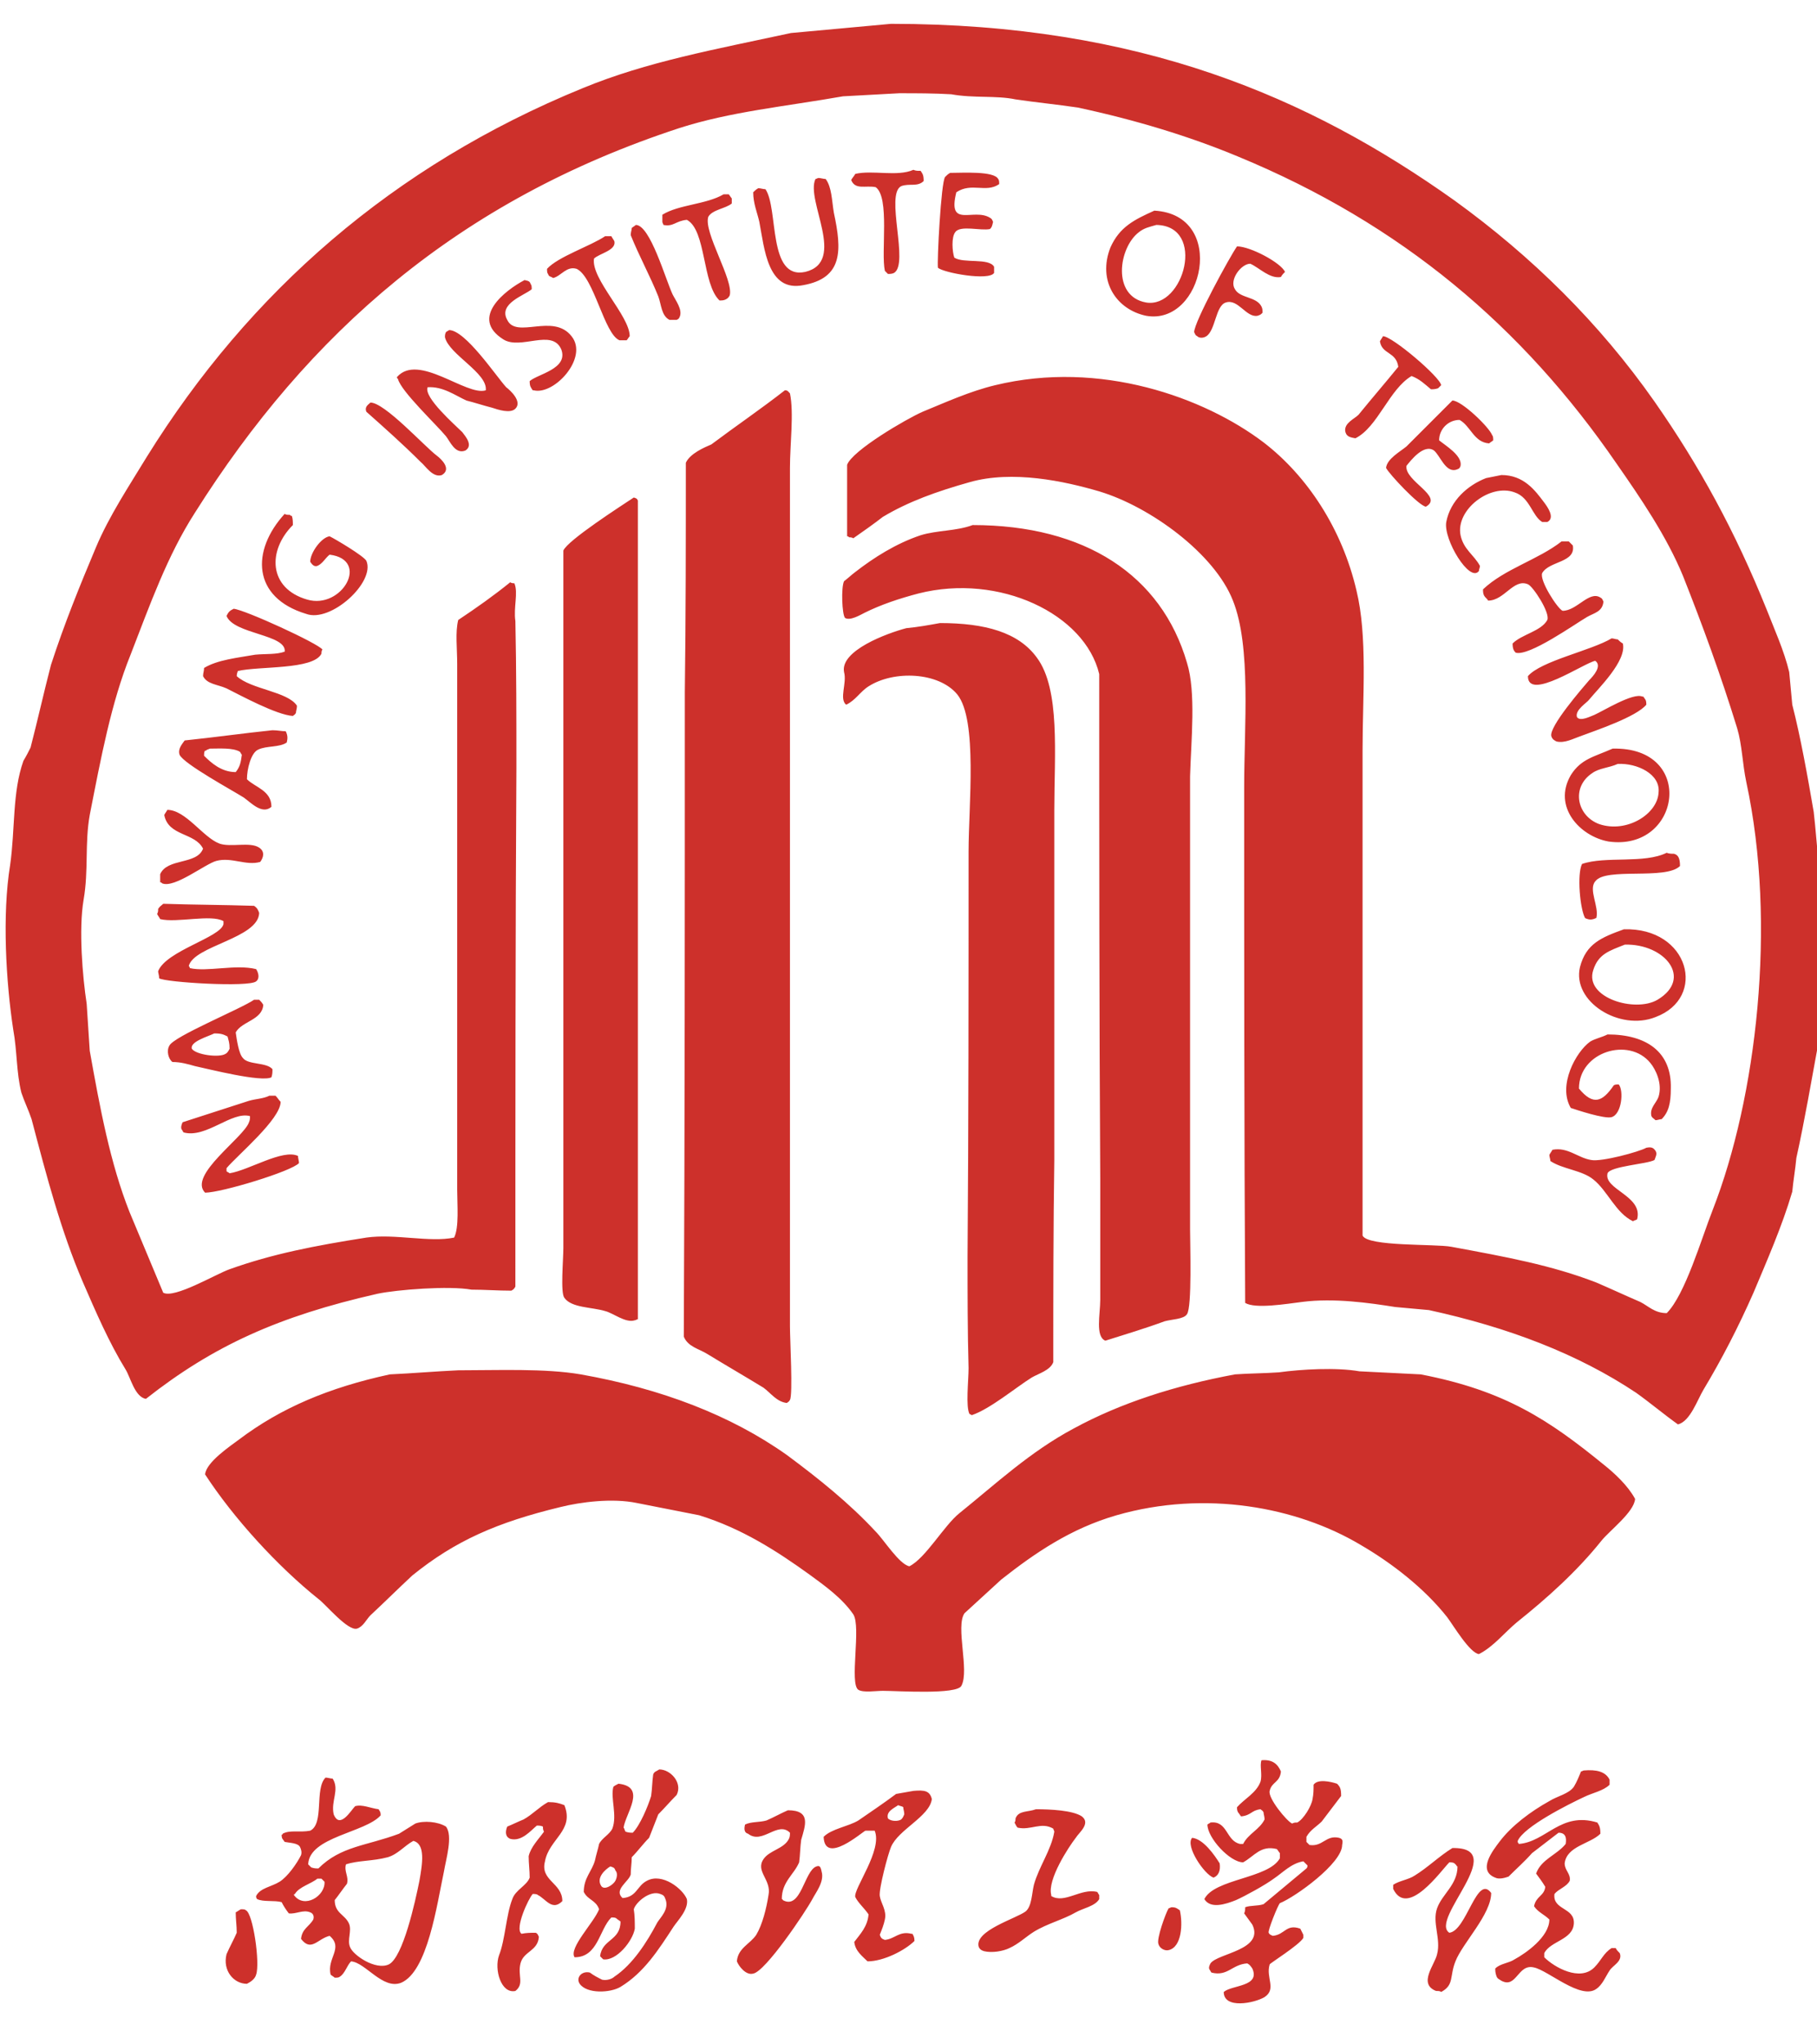 <?xml version="1.0" encoding="utf-8"?>
<!-- Generator: Adobe Illustrator 25.0.0, SVG Export Plug-In . SVG Version: 6.00 Build 0)  -->
<svg version="1.1"
	 id="图层_1" xmlns:inkscape="http://www.inkscape.org/namespaces/inkscape" xmlns:sodipodi="http://sodipodi.sourceforge.net/DTD/sodipodi-0.dtd" xmlns:svg="http://www.w3.org/2000/svg"
	 xmlns="http://www.w3.org/2000/svg" xmlns:xlink="http://www.w3.org/1999/xlink" x="0px" y="0px" viewBox="0 0 400 450"
	 style="enable-background:new 0 0 400 450;" xml:space="preserve">
<style type="text/css">
	.st0{fill-rule:evenodd;clip-rule:evenodd;fill:#CD302B;}
</style>
<sodipodi:namedview  bordercolor="#666666" borderopacity="1.0" height="500px" id="namedview61" inkscape:current-layer="图层_1" inkscape:cx="49.994374" inkscape:cy="257.6046" inkscape:pagecheckerboard="0" inkscape:pageopacity="0.0" inkscape:pageshadow="2" inkscape:window-height="1367" inkscape:window-maximized="1" inkscape:window-width="2160" inkscape:window-x="0" inkscape:window-y="36" inkscape:zoom="1.3101474" pagecolor="#ffffff" showgrid="false">
	</sodipodi:namedview>
<g id="g58" transform="matrix(2.247,0,0,2.247,-467.616,-722.781)">
	<g id="g56">
		<path id="path54" class="st0" d="M386.3,406.3c-0.2-1.7-0.3-3.4-0.5-5.1c-0.6-3.5-1.3-7.4-2.1-10.5c-0.1-1.1-0.2-2.1-0.3-3.2
			c-0.5-2.1-1.5-4.3-2.2-6.1c-3.1-7.7-6.6-14.1-11-20.4c-5.4-7.7-12-14.2-19.6-19.7c-14.2-10.1-30.8-17.3-55.2-17.3
			c-3.3,0.3-6.5,0.6-9.8,0.9c-7.4,1.6-14.1,2.8-20.4,5.4c-18.6,7.6-32.7,20-42.7,36.1c-1.7,2.8-3.7,5.8-5,8.9
			c-1.6,3.8-3.1,7.5-4.4,11.5c-0.7,2.7-1.3,5.4-2,8.1c-0.2,0.4-0.4,0.8-0.7,1.3c-1.1,3.1-0.8,6.7-1.3,10.2
			c-0.8,4.9-0.4,11.5,0.3,16.1c0.4,2.2,0.3,4.2,0.8,6.2c0.3,0.9,0.7,1.7,1,2.6c1.5,5.7,2.9,11,5,15.9c1.3,3,2.6,6,4.2,8.6
			c0.5,0.8,0.9,2.7,2,2.9c6.6-5.2,13-8.1,22.7-10.3c1.9-0.4,7-0.8,9.2-0.4c1.3,0,2.6,0.1,3.9,0.1c0.2-0.1,0.3-0.2,0.4-0.4
			c0-16.9,0-33.9,0.1-50.8c0-4.8,0-9.6-0.1-14.4c-0.2-1.3,0.3-2.8-0.1-3.7c-0.1,0-0.3,0-0.4-0.1c-1.6,1.3-3.3,2.5-5.1,3.7
			c-0.3,1.2-0.1,2.8-0.1,4.3v51.5c0,1.5,0.2,3.7-0.3,4.7c-2.4,0.5-5.8-0.4-8.6,0c-5.1,0.8-9.2,1.6-13.4,3.1
			c-1.4,0.5-5.4,2.9-6.5,2.3c-1.1-2.6-2.2-5.3-3.3-7.9c-1.9-4.8-2.9-10.2-3.9-15.8c-0.1-1.5-0.2-3.1-0.3-4.6
			c-0.4-2.6-0.8-7.3-0.3-10.2c0.5-2.9,0.1-5.5,0.6-8.3c1.1-5.6,2.1-11,4-15.7c1.9-4.9,3.6-9.7,6.3-13.9
			c11.1-17.6,25.8-30.6,47.5-37.7c5-1.6,10.3-2.1,16-3.1c1.8-0.1,3.6-0.2,5.5-0.3c1.7,0,3.4,0,5.1,0.1c2.2,0.4,4.4,0.1,6.3,0.5
			c2,0.3,4.1,0.5,6.1,0.8c5.6,1.2,10.9,2.8,15.7,4.8c16,6.6,27.9,16.7,37.1,30.1c2.3,3.3,4.9,7.1,6.5,11c1.9,4.8,3.7,9.7,5.3,14.9
			c0.5,1.7,0.5,3.4,0.9,5.3c3,13.9,1,30.9-3.3,41.9c-1.1,2.8-2.7,8.3-4.5,10.1c-1.2,0-1.8-0.7-2.6-1.1c-1.4-0.6-2.9-1.3-4.3-1.9
			c-4.4-1.7-8.8-2.5-14.2-3.5c-1.6-0.3-8.2,0-8.7-1.1v-47.5c0-5.3,0.5-11.2-0.6-15.7c-1.4-6-4.8-11.2-9.1-14.5
			c-5.8-4.4-16-8.1-26.3-5.6c-2.5,0.6-4.9,1.7-7.1,2.6c-1.6,0.7-6.9,3.8-7.4,5.2v7c0.1,0,0.1,0,0.2,0.1c0.1,0,0.3,0,0.4,0.1
			c1-0.7,2-1.4,2.9-2.1c2.5-1.5,5.3-2.5,8.5-3.4c4.2-1.2,9.3-0.1,12.7,0.9c5,1.5,11.3,6.1,13.1,10.7c1.8,4.5,1.1,12.3,1.1,18.3
			c0,16.8,0,33.6,0.1,50.5c1,0.6,4,0.1,5.6-0.1c3.1-0.4,6.6,0.1,9.1,0.5c1.1,0.1,2.2,0.2,3.3,0.3c7.8,1.7,14.6,4.3,20.3,8.1
			c1.4,1,2.7,2.1,4.1,3.1c1.2-0.3,1.9-2.4,2.5-3.4c1.8-3,3.4-6.1,4.9-9.5c1.3-3.1,2.8-6.5,3.8-9.9c0.1-1.1,0.3-2.2,0.4-3.3
			c0.8-3.6,1.5-7.7,2.2-11.5c0.2-3.3,0.4-6.6,0.7-9.9C386.5,411.3,386.4,408.8,386.3,406.3L386.3,406.3z M296.4,339.9
			c0.8-0.3,1.6,0.1,2.2-0.5c0-0.6-0.1-0.7-0.3-1h-0.1c-0.2,0-0.4,0-0.6-0.1c-1.6,0.7-4,0-5.7,0.4c-0.1,0.2-0.3,0.4-0.4,0.6
			c0.4,1,1.4,0.5,2.4,0.7c1.4,1,0.5,6.4,0.9,8.2c0.1,0.1,0.2,0.2,0.3,0.3c0.2,0,0.4,0,0.6-0.1C297.2,347.5,294.8,340.7,296.4,339.9z
			 M306,339.7c0-0.2,0-0.4-0.1-0.5c-0.4-0.8-3.5-0.6-4.7-0.6c-0.2,0.1-0.3,0.2-0.5,0.4c-0.4,0.5-0.8,8.3-0.7,8.9
			c0.6,0.5,5,1.3,5.5,0.5v-0.6c-0.5-0.9-3-0.3-3.9-0.9c-0.2-0.6-0.3-2,0.1-2.5c0.5-0.7,2.5-0.1,3.4-0.3c0.2-0.2,0.2-0.3,0.3-0.7
			c-0.1-0.2-0.1-0.3-0.3-0.4c-1.6-1-4.2,1.1-3.3-2.5C303.3,339.5,304.7,340.6,306,339.7L306,339.7z M287,348.3
			c-3.7,0.8-2.6-6.2-3.9-8.1c-0.2,0-0.5-0.1-0.7-0.1c-0.2,0.1-0.4,0.3-0.5,0.4c0,1.1,0.4,2,0.6,2.9c0.5,2.6,0.8,6.9,4.3,6.2
			c3.9-0.7,3.8-3.4,3-7.1c-0.2-1.2-0.2-2.5-0.8-3.3c-0.2,0-0.5-0.1-0.7-0.1c-0.1,0-0.2,0.1-0.3,0.1C287,341.3,291.1,347.3,287,348.3
			z M279,340.7c-1.7,1-4.4,1-6,2v0.7c0,0.1,0.1,0.2,0.1,0.3c1,0.2,1.2-0.4,2.3-0.5c1.9,1,1.5,6.3,3.2,7.9c0.2,0,0.4,0,0.6-0.1
			c0.2-0.1,0.3-0.2,0.4-0.4c0.4-1.5-2.6-6.2-2.1-7.7c0.4-0.7,1.7-0.8,2.3-1.3v-0.5c-0.1-0.1-0.2-0.3-0.3-0.4H279z M321.2,342.3
			c-2,0.9-3.4,1.6-4.3,3.6c-1.3,3.3,0.6,6.1,3.5,6.7C326,353.6,328.4,342.7,321.2,342.3L321.2,342.3z M320.4,351.3
			c-3.4-0.6-2.7-5.4-0.7-6.9c0.5-0.4,1-0.5,1.7-0.7C326.3,343.8,324.1,351.9,320.4,351.3z M270.4,343.7c-0.1,0.1-0.3,0.2-0.4,0.3
			c0,0.2-0.1,0.4-0.1,0.7c0.8,2,1.9,4,2.7,6c0.3,0.8,0.3,1.9,1.1,2.3h0.7c0.2-0.1,0.2-0.1,0.3-0.3c0.3-0.7-0.4-1.6-0.7-2.2
			C273.3,349,271.8,343.7,270.4,343.7z M268.3,345.3c-0.1-0.2-0.2-0.3-0.3-0.5h-0.6c-1.5,1-4.6,2-5.7,3.2c0,0.2,0,0.4,0.1,0.5
			c0.1,0.3,0.2,0.2,0.5,0.4c0.8-0.2,1.3-1.2,2.3-0.9c1.7,0.8,2.7,6.4,4.2,7h0.7c0.1-0.1,0.2-0.3,0.3-0.4c0-2-3.8-5.6-3.5-7.6
			C266.8,346.5,268.5,346.2,268.3,345.3z M330.6,347.5c0.9,0.4,1.9,1.5,3,1.3c0.1-0.2,0.3-0.4,0.4-0.5c-0.4-0.9-3.4-2.5-4.7-2.5
			c-0.7,1-4.2,7.4-4.2,8.4c0.1,0.2,0.1,0.3,0.3,0.4c0.2,0.2,0.6,0.2,0.9,0c0.9-0.6,0.9-3,1.9-3.3c1.2-0.4,2,1.5,3.1,1.3
			c0.3-0.1,0.3-0.1,0.5-0.3c0-0.2,0-0.4-0.1-0.6c-0.5-1-2.1-0.8-2.6-1.7C328.5,349.1,329.7,347.5,330.6,347.5L330.6,347.5z
			 M260.2,350c0-0.2,0-0.4-0.1-0.5c-0.1-0.3-0.2-0.3-0.6-0.4c-1.9,1-5.4,3.7-2.1,5.8c1.7,1.1,4.8-1.1,5.7,1c0.7,1.9-2.3,2.4-3.1,3.1
			c0,0.5,0.1,0.6,0.3,0.9h0.1c2,0.5,5.4-3.2,3.7-5.3c-1.8-2.3-5.4,0.3-6.3-1.6C256.9,351.4,259.5,350.6,260.2,350z M253.8,360.9
			c0.8,0.2,1.7,0.5,2.5,0.7c0.6,0.2,1.8,0.6,2.3,0.1c0.7-0.7-0.5-1.8-0.9-2.1c-1-1.1-4-5.6-5.6-5.6c-0.1,0.1-0.2,0.1-0.3,0.2
			c-0.1,0.2-0.1,0.3-0.1,0.5c0.4,1.7,4.2,3.5,4,5.2c-1.9,0.6-6.6-3.7-8.7-1.3c0,0.1,0,0.1,0.1,0.2c0.3,1.2,3.8,4.5,4.7,5.6
			c0.4,0.5,0.9,1.8,1.9,1.4c0.8-0.5,0-1.4-0.3-1.8c-0.7-0.7-3.8-3.4-3.4-4.4C251.5,359.5,252.7,360.4,253.8,360.9L253.8,360.9z
			 M339.9,363.9c0.1,0.5,0.4,0.6,1,0.7c2.2-1.1,3.3-4.8,5.5-6.1c0.8,0.3,1.3,0.8,1.9,1.3c0.2,0,0.4,0,0.7-0.1
			c0.1-0.1,0.2-0.2,0.3-0.3c-0.1-0.8-4.8-4.8-5.7-4.8c-0.1,0.2-0.2,0.3-0.3,0.5c0.2,1.3,1.6,1,1.8,2.5c-1.3,1.6-2.6,3.1-3.9,4.7
			C340.8,362.7,339.8,363.1,339.9,363.9L339.9,363.9z M275.3,367c0,7.5,0,15-0.1,22.5c0,21,0,42-0.1,63.1c0.4,1,1.5,1.2,2.3,1.7
			c1.8,1.1,3.7,2.2,5.5,3.3c0.7,0.5,1.3,1.4,2.3,1.5c0.1-0.1,0.2-0.1,0.3-0.3c0.3-0.5,0-5.9,0-7.2v-84.1c0-2.3,0.4-5.4,0-7.3
			c-0.2-0.2-0.2-0.3-0.5-0.3c-2.3,1.8-4.8,3.5-7.2,5.3C277.1,365.5,275.7,366.1,275.3,367L275.3,367z M350.4,360.9l-4.5,4.5
			c-0.6,0.5-1.9,1.2-2,2.1c0.3,0.6,3.2,3.7,3.9,3.8c1.8-1-2.1-2.5-1.9-4c0.4-0.5,1.7-2.2,2.7-1.5c0.6,0.5,1.1,2.1,2.1,1.9
			c0.3-0.1,0.4-0.1,0.5-0.4c0.2-1-1.5-2-2.1-2.5c0-1.1,0.9-2,2-2c1.1,0.6,1.4,2.2,2.9,2.3c0.1-0.1,0.3-0.2,0.4-0.3
			c0-0.2,0-0.4-0.1-0.5C354,363.5,351.3,360.9,350.4,360.9z M251.4,368.2c1-0.6-0.1-1.6-0.5-1.9c-1.2-0.9-5.1-5.2-6.5-5.2
			c-0.2,0.2-0.6,0.4-0.4,0.9c1.8,1.6,3.6,3.2,5.3,4.9C249.8,367.3,250.5,368.5,251.4,368.2L251.4,368.2z M355.2,368.2
			c-0.5,0.1-1,0.2-1.5,0.3c-1.8,0.7-3.5,2.2-3.9,4.3c-0.3,1.7,2.3,6,3.2,4.8c0-0.2,0.1-0.3,0.1-0.5c-0.6-1.1-1.6-1.6-1.9-3
			c-0.5-2.5,2.9-5.1,5.3-4.2c1.5,0.5,1.7,2.3,2.7,2.9h0.5c0.8-0.4,0-1.5-0.3-1.9C358.5,369.7,357.4,368.2,355.2,368.2L355.2,368.2z
			 M263.3,375.6v68.3c0,1.2-0.3,4.4,0.1,4.9c0.7,1,2.7,0.9,4,1.3c0.8,0.2,2,1.2,2.9,0.9c0.1,0,0.2-0.1,0.3-0.1v-80.2
			c-0.1-0.2-0.1-0.2-0.4-0.3C269,371.2,263.7,374.6,263.3,375.6z M244,376.6c-0.3-0.5-3-2.1-3.6-2.4c-0.8,0.1-1.9,1.6-1.9,2.5
			c0.2,0.3,0.4,0.5,0.7,0.4c0.5-0.2,0.8-0.8,1.2-1.1c4,0.5,1.2,5.4-2.2,4.4c-3.8-1.1-3.9-4.8-1.4-7.3c0-0.3,0-0.6-0.1-0.9
			c-0.1,0-0.1,0-0.2-0.1c-0.2,0-0.4,0-0.5-0.1c-3.3,3.6-3.2,8.2,2.1,9.8C240.5,382.7,244.9,378.7,244,376.6L244,376.6z M324.4,386.6
			c-2.5-8.6-10-13.5-21-13.5c-1.6,0.6-3.5,0.5-5.1,1c-2.4,0.8-4.6,2.2-6.4,3.6c-0.4,0.3-0.7,0.6-1.1,0.9c-0.3,0.6-0.2,3.3,0.1,3.6
			c0.5,0.3,1.5-0.3,1.9-0.5c1.6-0.8,3.4-1.4,5.3-1.9c7.9-2,16.3,2,17.7,7.9c0,16.5,0,33,0.1,49.5V449c0,1.4-0.5,3.6,0.5,4
			c1.9-0.6,3.9-1.2,5.8-1.9c0.7-0.2,1.9-0.2,2.2-0.7c0.5-0.7,0.3-6.8,0.3-8.3v-44.4C324.8,394.2,325.3,389.5,324.4,386.6z
			 M362.2,375.1c-0.1-0.1-0.3-0.3-0.4-0.4h-0.7c-2.3,1.8-5.6,2.7-7.7,4.7c0,0.2,0,0.4,0.1,0.6c0.1,0.2,0.3,0.3,0.4,0.5
			c1.6,0,2.5-2.2,3.9-1.6c0.5,0.2,2.2,2.8,1.9,3.5c-0.6,1.1-2.5,1.4-3.4,2.3c0,0.5,0.1,0.7,0.3,0.9c1.3,0.4,5.8-2.8,7-3.5
			c0.7-0.4,1.5-0.5,1.6-1.5c-0.1-0.2-0.1-0.3-0.3-0.4c-1.1-0.7-2.3,1.3-3.7,1.3c-0.5-0.2-2.3-3-2-3.7
			C359.9,376.6,362.5,376.8,362.2,375.1L362.2,375.1z M239.6,385.7c0-0.1,0-0.3,0.1-0.4c-0.4-0.6-7.6-3.9-8.7-4
			c-0.4,0.2-0.5,0.3-0.7,0.7c0.7,1.8,5.9,1.8,5.7,3.5c-0.8,0.3-1.9,0.2-2.9,0.3c-1.7,0.3-3.7,0.5-5,1.3c0,0.3-0.1,0.5-0.1,0.8
			c0.4,0.8,1.4,0.8,2.3,1.2c1.4,0.7,4.9,2.6,6.5,2.7c0.1-0.1,0.2-0.1,0.3-0.3c0-0.2,0.1-0.4,0.1-0.7c-0.9-1.4-4.5-1.6-5.9-2.9
			c0-0.3,0.1-0.4,0.1-0.5C233.5,386.9,238.8,387.3,239.6,385.7L239.6,385.7z M291,390.7c0.9-0.4,1.4-1.3,2.2-1.8
			c2.5-1.6,6.9-1.4,8.7,0.8c2,2.5,1.1,10.9,1.1,15.4c0,13.2,0,26.5-0.1,39.7c0,3.6,0,7.3,0.1,10.9c0,1.2-0.3,3.8,0.1,4.5
			c0.1,0,0.1,0,0.2,0.1c1.8-0.6,4.3-2.7,5.9-3.7c0.7-0.4,1.8-0.7,2.1-1.5c0-6.6,0-13.2,0.1-19.8V401c0-5.4,0.6-11.8-1.7-14.9
			c-1.8-2.5-5.1-3.4-9.5-3.4c-1.1,0.2-2.2,0.4-3.3,0.5c-1.9,0.5-6.5,2.2-6.1,4.3C291.1,388.6,290.3,390.1,291,390.7L291,390.7z
			 M363.8,390.2c0.9-1.1,3.7-3.8,3.3-5.5c-0.2-0.1-0.4-0.3-0.5-0.4c-0.2,0-0.4-0.1-0.6-0.1c-2,1.2-6.9,2.2-8.2,3.7
			c0,2.5,5.5-1.3,6.6-1.5c0.7,0.5-0.2,1.5-0.6,1.9c-0.6,0.7-4,4.6-3.7,5.5c0.1,0.3,0.3,0.4,0.5,0.5c0.8,0.2,1.7-0.3,2.3-0.5
			c1.6-0.6,5.5-1.9,6.5-3.1c0-0.5-0.1-0.5-0.3-0.8H369c-0.9-0.4-3.8,1.4-4.7,1.8c-0.3,0.1-1.4,0.7-1.7,0.2
			C362.4,391.2,363.6,390.5,363.8,390.2L363.8,390.2z M233.4,395.1c0.8-0.4,2.1-0.2,2.8-0.7c0.1-0.4,0.1-0.7-0.1-1.1
			c-0.4,0-0.8-0.1-1.3-0.1c-2.9,0.3-5.7,0.7-8.6,1c-0.2,0.3-0.7,0.8-0.5,1.4c0.4,0.9,5.2,3.5,6.3,4.2c0.7,0.5,1.8,1.7,2.7,0.9
			c0-1.6-1.6-1.9-2.4-2.7C232.3,397,232.7,395.4,233.4,395.1L233.4,395.1z M231.2,397.3c-1.4,0-2.4-0.9-3.1-1.6c0-0.2,0-0.4,0.1-0.5
			c0.1,0,0.1,0,0.2-0.1c0.1,0,0.2-0.1,0.3-0.1c0.9,0,2.2-0.1,2.9,0.3c0.1,0.1,0.1,0.2,0.2,0.3C231.7,396.4,231.6,396.8,231.2,397.3
			L231.2,397.3z M366.1,395c-1.8,0.8-3.1,1-4.1,2.6c-1.8,3.1,0.9,6,3.7,6.5C372.8,405.1,374.3,394.8,366.1,395z M364.8,402.4
			c-2.2-0.8-2.8-3.6-0.7-5c0.7-0.5,1.6-0.5,2.5-0.9c1.9-0.1,4.2,1,4,2.8C370.5,401.4,367.5,403.3,364.8,402.4z M223.8,407.3v0.8
			c0.1,0,0.1,0,0.2,0.1c1.2,0.5,4.2-1.9,5.3-2.2c1.5-0.4,2.9,0.5,4.3,0.1c0.3-0.4,0.5-1-0.1-1.4c-0.9-0.6-2.8,0-3.9-0.4
			c-1.6-0.6-3.3-3.3-5.1-3.3c-0.1,0.2-0.2,0.3-0.3,0.5c0.4,2.1,3,1.7,3.8,3.3C227.4,406.4,224.5,405.7,223.8,407.3z M372.1,405.3
			c-0.2,0-0.5,0-0.7-0.1c-2.2,1.1-6,0.3-8.3,1.1c-0.5,1-0.2,4.4,0.3,5.3c0.2,0.1,0.5,0.2,0.8,0.1c0.1,0,0.2-0.1,0.3-0.1
			c0.3-1.1-0.8-2.8-0.1-3.6c1-1.4,6.9-0.1,8.3-1.5C372.7,405.7,372.5,405.4,372.1,405.3L372.1,405.3z M223.6,416.8
			c0,0.2,0.1,0.4,0.1,0.7c0.6,0.4,8.8,0.9,9.5,0.3c0.4-0.3,0.2-0.9,0-1.2c-2-0.5-4.8,0.3-6.5-0.1c0-0.1,0-0.1-0.1-0.2
			c0.5-2,6.8-2.7,6.9-5.2c-0.1-0.3-0.2-0.5-0.5-0.7c-3-0.1-5.9-0.1-8.9-0.2c-0.2,0.2-0.3,0.2-0.5,0.5c0,0.2,0,0.3-0.1,0.5
			c0.1,0.2,0.2,0.3,0.3,0.5c1.6,0.4,5-0.5,6.2,0.2v0.3C229.7,413.5,224.4,414.8,223.6,416.8L223.6,416.8z M367.2,412.7
			c-2.2,0.8-3.7,1.4-4.3,3.7c-0.8,3.4,3.9,6.3,7.4,4.9C375.4,419.4,373.6,412.5,367.2,412.7z M370.5,419.6c-2.2,1.3-7.2-0.2-6.3-2.9
			c0.5-1.6,1.6-1.9,3.1-2.5C371.2,414.1,374,417.5,370.5,419.6L370.5,419.6z M227.2,426.1c1.4,0.3,6.5,1.6,7.5,1.1
			c0.1-0.3,0.1-0.5,0.1-0.8c-0.6-0.7-2.4-0.4-2.9-1.1c-0.4-0.4-0.6-1.8-0.7-2.5c0.6-1.1,2.6-1.2,2.7-2.7c-0.1-0.2-0.3-0.4-0.4-0.5
			H233c-1.3,0.9-7.9,3.6-8.3,4.5c-0.3,0.5-0.1,1.3,0.3,1.6C225.8,425.7,226.5,425.9,227.2,426.1L227.2,426.1z M229.1,422.9
			c0.7,0,0.9,0.1,1.3,0.3c0.1,0.4,0.2,0.6,0.2,1.2c-0.1,0.2-0.2,0.4-0.4,0.5c-0.6,0.4-2.9,0.1-3.3-0.5
			C226.7,423.7,228.5,423.2,229.1,422.9z M371.8,428.3c0.1-3.6-2.4-5.3-6.2-5.3c-0.6,0.3-1.2,0.4-1.7,0.7c-1.4,1-3.2,4.3-1.9,6.5
			c0.6,0.2,3.3,1.1,4,0.9c1-0.3,1.2-2.6,0.7-3.2c-0.2,0-0.4,0-0.5,0.1c-1.1,1.6-2,2-3.4,0.3c0-3.6,4.9-5.1,7-2.5
			c0.5,0.6,1.2,2,0.8,3.3c-0.2,0.6-0.9,1.1-0.7,1.9c0.1,0.2,0.2,0.2,0.4,0.4c0.2,0,0.4-0.1,0.6-0.1
			C371.6,430.6,371.8,429.7,371.8,428.3L371.8,428.3z M228.2,438.5c1.6,0,8.5-2.1,9.2-2.9c0-0.2-0.1-0.5-0.1-0.7
			c-1.5-0.7-4.8,1.4-6.7,1.7c-0.1-0.1-0.2-0.1-0.3-0.2v-0.3c1.1-1.3,5.3-4.8,5.3-6.5c-0.2-0.2-0.3-0.4-0.5-0.6h-0.6
			c-0.6,0.3-1.3,0.3-2,0.5c-2.2,0.7-4.3,1.4-6.5,2.1c-0.1,0.2-0.2,0.5-0.1,0.7c0.1,0.1,0.1,0.2,0.2,0.3c2.2,0.6,4.7-2.1,6.5-1.6
			c0,0.2,0,0.4-0.1,0.6C232,433.1,226.5,436.8,228.2,438.5L228.2,438.5z M370.2,435.3c0.1-0.3,0.3-0.6,0.1-0.9
			c-0.2-0.3-0.4-0.4-0.9-0.3c-0.7,0.4-4.4,1.4-5.4,1.2c-1.3-0.2-2.3-1.3-3.8-1c-0.1,0.2-0.2,0.3-0.3,0.5c0,0.2,0.1,0.4,0.1,0.6
			c1.2,0.8,3.1,0.9,4.2,1.8c1.4,1.1,2.2,3.3,3.9,4.1c0.1-0.1,0.3-0.1,0.4-0.2c0.6-2.3-3.3-2.9-2.9-4.5
			C365.9,435.9,369.5,435.7,370.2,435.3L370.2,435.3z M365.3,465.2c-5.4-4.4-9.7-7.3-18-8.9c-2-0.1-4-0.2-6-0.3
			c-2.3-0.4-5.7-0.2-7.9,0.1c-1.4,0.1-2.9,0.1-4.3,0.2c-5.9,1.1-11.2,2.8-15.8,5.3c-4.3,2.3-7.6,5.4-11.2,8.3
			c-1.5,1.2-3.3,4.4-4.9,5.2c-1-0.2-2.5-2.6-3.3-3.4c-2.6-2.8-5.6-5.2-8.7-7.5c-5.5-3.9-12.3-6.5-20.2-7.9c-3.5-0.6-8.1-0.4-12-0.4
			c-2.2,0.1-4.5,0.3-6.7,0.4c-6,1.3-10.7,3.3-14.8,6.4c-0.8,0.6-3.2,2.2-3.3,3.4c2.8,4.3,7.1,9,11.1,12.2c0.7,0.5,2.9,3.2,3.8,2.9
			c0.6-0.2,0.9-0.9,1.3-1.3c1.4-1.3,2.7-2.6,4.1-3.9c4.2-3.4,8.3-5.2,14.5-6.7c2-0.5,5.1-0.9,7.5-0.4c2,0.4,4.1,0.8,6.1,1.2
			c4.2,1.3,7.6,3.5,10.8,5.8c1.5,1.1,3.2,2.3,4.3,3.9c0.8,1.2-0.4,6.8,0.5,7.4c0.5,0.3,1.7,0.1,2.4,0.1c1.4,0,7.3,0.4,7.7-0.5
			c0.8-1.5-0.6-5.8,0.3-7.1c1.2-1.1,2.4-2.2,3.6-3.3c3.3-2.6,6.8-5,11.3-6.3c8.7-2.5,17.7-0.8,23.9,2.9c3.1,1.8,6.3,4.3,8.5,7.1
			c0.6,0.8,2.2,3.5,3.1,3.6c1.4-0.7,2.5-2.1,3.7-3.1c3-2.4,5.9-5,8.3-8c0.8-1,3.2-2.8,3.3-4.1C367.6,467.2,366.3,466,365.3,465.2
			L365.3,465.2z M339.3,501.7c-1.3-0.3-1.6,0.9-2.9,0.7c-0.1-0.1-0.2-0.2-0.3-0.3v-0.5c0.4-0.7,1-1,1.5-1.5c0.6-0.8,1.3-1.7,1.9-2.5
			c0-0.7-0.1-0.9-0.4-1.2c-0.6-0.2-1.9-0.5-2.3,0.1c0,0.5,0,0.9-0.1,1.4c-0.1,0.7-0.9,2-1.5,2.3c-0.2,0-0.3,0-0.5,0.1
			c-0.5-0.2-2.4-2.5-2.2-3.2c0.2-0.9,1-0.8,1.1-1.9c-0.3-0.7-0.8-1.2-1.9-1.1c-0.2,0.5,0.1,1.4-0.1,2.1c-0.4,1.1-1.6,1.7-2.3,2.5
			c0,0.2,0,0.3,0.1,0.5c0.1,0.1,0.2,0.3,0.3,0.4c1-0.1,1-0.6,1.9-0.7c0.1,0.1,0.2,0.1,0.3,0.3c0,0.2,0.1,0.4,0.1,0.7
			c-0.5,1-1.6,1.4-2.1,2.4h-0.3c-1.4-0.3-1.2-2.3-2.9-2.1c-0.1,0.1-0.2,0.1-0.3,0.2c0,1.3,2.2,3.7,3.5,3.7c1.1-0.6,1.7-1.7,3.3-1.3
			c0.1,0.1,0.2,0.3,0.3,0.4v0.5c-1.1,2-6.4,2-7.4,4c0.6,1,2.1,0.5,3.1,0.1c0.9-0.4,2.9-1.5,3.7-2.1c0.9-0.6,1.7-1.5,2.9-1.7
			c0.1,0.1,0.3,0.3,0.4,0.4c0,0.1,0,0.2-0.1,0.3l-4.2,3.5c-0.6,0.2-1.3,0.1-1.8,0.3c0,0.2,0,0.4-0.1,0.6c0.3,0.4,0.5,0.7,0.8,1.1
			c1.2,2.5-3.4,2.8-4.1,3.8c-0.1,0.2-0.2,0.4-0.1,0.6c0.1,0.1,0.1,0.2,0.2,0.3c1.6,0.4,2-0.8,3.5-0.9c0.2,0.1,0.3,0.2,0.5,0.5
			c0.8,1.8-2,1.6-2.8,2.3c0,1.7,3,1.1,4,0.5c1.2-0.8,0.1-1.9,0.5-3.2c0-0.1,2.9-1.9,3.3-2.6v-0.3c-0.1-0.2-0.2-0.4-0.3-0.6
			c-1.4-0.5-1.5,0.6-2.7,0.7c-0.2-0.1-0.3-0.1-0.4-0.3c-0.1-0.2,0.9-2.7,1.1-2.9c1.5-0.6,6.1-3.9,6.1-5.7
			C339.7,501.9,339.6,501.8,339.3,501.7z M271.5,505.9c-1,0.5-1,1.6-2.4,1.7c-0.9-0.8,0.6-1.6,0.8-2.3c0-0.6,0.1-1.1,0.1-1.7
			c0.6-0.6,1.1-1.3,1.7-1.9c0.3-0.8,0.6-1.5,0.9-2.3c0.6-0.6,1.2-1.3,1.8-1.9c0.6-1.2-0.6-2.5-1.7-2.5c-0.3,0.2-0.5,0.2-0.6,0.5
			c-0.1,0.7-0.1,1.4-0.2,2.1c-0.3,1-1.1,2.9-1.8,3.6c-0.2,0-0.4,0-0.7-0.1c-0.1-0.1-0.1-0.3-0.2-0.4c0.2-1.4,2.3-4-0.5-4.3
			c-0.2,0.1-0.4,0.2-0.5,0.3c-0.3,1.1,0.4,2.8-0.1,4.1c-0.3,0.6-1,0.9-1.3,1.5c-0.1,0.5-0.3,1.1-0.4,1.6c-0.3,1.1-1.1,1.7-1.1,3.1
			c0.4,0.8,1.2,0.8,1.5,1.7c-0.5,1.3-3,3.8-2.4,4.7c2.3,0,2.4-2.7,3.6-3.9c0.2,0,0.4,0,0.5,0.1c0.1,0.1,0.3,0.2,0.4,0.3
			c0,1.9-1.8,1.7-2,3.4c0.1,0.1,0.2,0.2,0.3,0.3c1.3,0.2,2.9-1.8,3.1-3c0-0.6,0-1.3-0.1-1.9c0.2-0.7,1.6-1.9,2.6-1.5
			c0.3,0.1,0.4,0.2,0.5,0.5c0.4,1-0.5,1.8-0.8,2.3c-1,1.9-2.4,4.1-4.2,5.3c-0.2,0.2-0.7,0.4-1.2,0.3c-0.4-0.2-0.8-0.4-1.2-0.7
			c-0.8-0.2-1.4,0.5-1,1.1c0.7,1,3,0.9,4,0.3c2.3-1.4,3.7-3.6,5.2-5.9c0.4-0.6,1.5-1.7,1.3-2.7C275,506.7,273,505.1,271.5,505.9
			L271.5,505.9z M268.4,505.9c-0.2,0.4-1.1,1-1.4,0.5c-0.5-0.8,0.4-1.6,0.9-1.9c0.3,0.1,0.4,0.1,0.5,0.4
			C268.6,505.1,268.6,505.5,268.4,505.9z M366.4,512.5H366c-0.8,0.5-1,1.2-1.7,1.9c-1.4,1.4-3.9,0-4.9-1V513
			c0.6-1.2,2.8-1.3,2.9-2.9c0.1-1.6-2.1-1.3-1.9-2.9c0.4-0.5,1.2-0.7,1.5-1.3c0.1-0.7-0.5-1-0.5-1.7c0.2-1.7,2.5-1.9,3.5-2.9
			c0-0.6-0.1-0.8-0.3-1.1c-3.6-1.1-5,1.9-7.7,2.1c0-0.1-0.1-0.1-0.1-0.2V502c0.6-1.4,5-3.6,6.5-4.3c0.8-0.4,1.9-0.6,2.5-1.2V496
			c-0.4-0.8-1.3-1-2.5-0.9c-0.1,0-0.2,0.1-0.3,0.1c-0.2,0.5-0.4,1-0.7,1.5c-0.5,0.7-1.6,0.9-2.4,1.4c-1.8,1-3.7,2.4-4.9,4
			c-0.6,0.8-2.2,2.8-0.4,3.5c0.4,0.2,1,0,1.3-0.1c0.8-0.8,1.6-1.5,2.3-2.3c0.9-0.7,1.7-1.3,2.6-2c0.7,0,0.8,0.5,0.7,1.1
			c-0.9,1.1-2.4,1.5-2.9,2.9c0.3,0.4,0.6,0.8,0.9,1.3c-0.1,0.9-0.9,0.9-1.1,1.9c0.4,0.6,1,0.8,1.5,1.3c0,1.7-2.3,3.3-3.4,3.9
			c-0.6,0.4-1.4,0.4-1.9,0.9c0,0.2,0,0.4,0.1,0.7c0.1,0.3,0.2,0.3,0.5,0.5c1.5,0.8,1.6-1.7,3.2-1.3c1.4,0.3,4.6,3.2,6.1,2.1
			c0.6-0.4,0.9-1.2,1.3-1.8c0.3-0.5,1.3-0.9,1-1.7C366.6,512.8,366.5,512.7,366.4,512.5L366.4,512.5z M248.8,500.3
			c-0.5,0.3-1.1,0.7-1.6,1c-3.2,1.2-5.7,1.2-7.9,3.4c-0.2,0-0.4,0-0.7-0.1l-0.3-0.3c0.1-2.7,5.6-3.1,7.1-4.8c0-0.4-0.1-0.4-0.2-0.6
			c-0.8-0.1-1.6-0.5-2.3-0.3c-0.4,0.4-1.5,2.3-2.1,0.8c-0.3-1.3,0.6-2.4-0.1-3.5c-0.2,0-0.5-0.1-0.7-0.1c-1.1,1.1-0.1,4.5-1.5,5.2
			c-1,0.2-2-0.1-2.7,0.3c0,0,0,0.1-0.1,0.1c0,0.4,0.1,0.4,0.3,0.7c0.5,0.1,1.3,0.1,1.5,0.5c0.1,0.2,0.2,0.5,0.1,0.8
			c-0.4,0.8-1.3,2.1-2.1,2.6c-0.8,0.5-1.9,0.6-2.3,1.4c0,0.1,0,0.2,0.1,0.3c0.6,0.3,1.7,0.1,2.4,0.3c0.2,0.4,0.4,0.7,0.7,1.1
			c0.7,0.1,1.4-0.4,2.1-0.1c0.3,0.1,0.4,0.4,0.3,0.7c-0.4,0.7-1.1,0.9-1.2,1.9c1,1.3,1.6,0,2.8-0.3c1.4,1.2-0.3,2.2,0.1,3.8
			c0.1,0.1,0.3,0.2,0.4,0.3c0.2,0,0.4,0,0.5-0.1c0.5-0.3,0.7-1.1,1.1-1.5c1.4,0.1,3.1,2.8,4.9,2.1c2.6-1.1,3.5-7.6,4.2-10.9
			c0.2-1.2,0.9-3.5,0.2-4.4C251,500.1,249.6,500,248.8,500.3L248.8,500.3z M236.9,507.3c0,0,0-0.1,0.1-0.1c0.4-0.7,1.6-1,2.2-1.5
			h0.4l0.3,0.3C240,507.4,237.9,508.7,236.9,507.3z M249.2,505.9c-0.4,2-1.6,7.5-3,8.2c-1.3,0.6-3.5-0.9-3.8-1.7
			c-0.3-0.7,0.2-1.6-0.1-2.3c-0.4-0.9-1.4-1-1.4-2.3c0.4-0.5,0.8-1.1,1.2-1.6c0.2-0.7-0.3-1.2-0.1-1.9c1.2-0.4,2.6-0.3,4.1-0.7
			c1-0.3,1.6-1.1,2.5-1.6C249.8,502.3,249.5,504.2,249.2,505.9z M297.6,497.1c-0.6,0.1-1.1,0.2-1.7,0.3c-1.2,0.9-2.4,1.7-3.7,2.6
			c-1,0.6-2.6,0.8-3.4,1.6c0.1,2.8,3.8-0.5,4.1-0.6h0.9c0.8,1.9-2.1,5.7-1.9,6.5c0.3,0.6,0.9,1.1,1.3,1.7c-0.1,1.2-0.8,1.9-1.4,2.7
			c0.1,0.9,0.8,1.4,1.3,1.9c1.6,0,3.7-1.1,4.6-2c0-0.4-0.1-0.5-0.2-0.7h-0.1c-1.2-0.3-1.6,0.5-2.6,0.6c-0.3-0.1-0.4-0.2-0.5-0.5
			c0.2-0.5,0.4-1,0.5-1.5c0.2-0.9-0.4-1.6-0.5-2.3c-0.1-0.7,0.8-4.1,1.1-4.8c0.7-1.7,3.8-3,4-4.7C299.2,497.1,298.7,497,297.6,497.1
			L297.6,497.1z M296.4,499.9c-0.3,0.2-1,0.2-1.3-0.1c-0.2-0.7,0.6-1,1-1.3c0.2,0.1,0.4,0.1,0.5,0.2c0,0.2,0.1,0.4,0.1,0.7
			C296.6,499.6,296.6,499.7,296.4,499.9L296.4,499.9z M263.4,498.5c-0.5-0.2-0.9-0.3-1.6-0.3c-0.9,0.5-1.5,1.2-2.4,1.7
			c-0.5,0.2-1.1,0.5-1.6,0.7c-0.2,0.5-0.2,1,0.3,1.2c1.1,0.3,2-0.8,2.6-1.3c0.2,0,0.4,0,0.6,0.1c0,0.2,0,0.3,0.1,0.5
			c-0.5,0.7-1.3,1.5-1.5,2.4c0,0.7,0.1,1.4,0.1,2.1c-0.3,0.8-1.4,1.2-1.7,2.1c-0.6,1.5-0.7,4-1.3,5.5c-0.5,1.4,0.2,3.8,1.6,3.5
			c0.9-0.7,0.2-1.5,0.5-2.7c0.3-1.2,1.7-1.2,1.8-2.6c-0.1-0.2-0.1-0.3-0.3-0.4c-0.5,0-0.9,0-1.4,0.1c-0.7-0.5,0.7-3.5,1.1-3.9
			c0.2,0,0.4,0,0.5,0.1c0.8,0.4,1.4,1.6,2.4,0.6c0-1.8-2.2-2-1.7-3.9C261.9,501.8,264.4,501,263.4,498.5L263.4,498.5z M288.1,504.5
			c-1.2,0.4-1.5,4.3-3.3,3.3c0,0,0-0.1-0.1-0.1c0-1.7,1.2-2.4,1.7-3.6c0.1-0.7,0.1-1.5,0.2-2.2c0.4-1.4,1-2.9-1.3-2.9
			c-0.7,0.3-1.4,0.7-2.1,1c-0.7,0.2-1.5,0.1-2.1,0.4c-0.1,0.4-0.1,0.8,0.3,0.9c1.4,1.1,2.9-1.3,4.1-0.1c0,0.2,0,0.4-0.1,0.6
			c-0.5,1-1.9,1.1-2.5,2c-0.8,1.2,0.8,2,0.5,3.5c-0.2,1.3-0.6,2.9-1.2,3.9c-0.6,0.9-1.8,1.3-1.9,2.6c0.2,0.5,0.9,1.4,1.6,1.2
			c1.2-0.2,5.1-6,5.8-7.3c0.3-0.6,1.2-1.7,0.9-2.7C288.5,504.5,288.4,504.4,288.1,504.5L288.1,504.5z M311.1,507.4v-0.1
			c-0.4-1.5,1.7-4.7,2.4-5.6c0.3-0.5,1.5-1.4,0.6-2.1c-0.9-0.6-3.1-0.7-4.5-0.7c-0.8,0.3-1.7,0.1-2,0.9c0,0.1,0,0.3-0.1,0.4
			c0.1,0.2,0.2,0.4,0.3,0.5c1.3,0.3,2.3-0.6,3.5,0.1c0,0.1,0.1,0.2,0.1,0.3c-0.3,1.8-1.5,3.4-2,5.2c-0.2,0.8-0.2,2.1-0.8,2.6
			c-0.9,0.7-5.1,1.9-4.6,3.5c0.1,0.2,0.2,0.3,0.5,0.4c0.8,0.2,1.9,0,2.5-0.3c0.9-0.4,1.6-1.1,2.4-1.6c1.3-0.8,2.9-1.2,4.1-1.9
			c0.7-0.4,1.9-0.6,2.3-1.3v-0.4c-0.1-0.1-0.1-0.2-0.2-0.3C314,506.6,312.4,508.2,311.1,507.4L311.1,507.4z M327.6,504.2
			c-0.5-0.8-1.6-2.4-2.7-2.5c-0.7,0.8,1.2,3.6,2.1,3.9C327.5,505.4,327.7,504.9,327.6,504.2z M350.1,511c-2-1.3,6-8.4,0.3-8.3
			c-1.3,0.8-2.4,1.9-3.7,2.7c-0.6,0.4-1.5,0.5-2.1,0.9v0.4c1.4,2.9,4.7-1.8,5.5-2.6c0.5,0,0.5,0.1,0.7,0.3c0,0,0,0.1,0.1,0.1
			c0,1.8-1.5,2.7-2,4.1c-0.5,1.4,0.4,3,0,4.5c-0.2,1-1.9,2.9-0.1,3.6c0.2,0,0.4,0,0.5,0.1c1.3-0.7,0.8-1.5,1.4-3
			c0.7-1.8,3.5-4.6,3.5-6.7C352.8,505.2,351.8,510.8,350.1,511L350.1,511z M322.9,508.5c-0.1,0-0.2,0.1-0.3,0.1
			c-0.3,0.5-1.2,3-1,3.5c0.1,0.4,0.6,0.7,1,0.6c1.3-0.3,1.4-2.6,1.1-3.9C323.4,508.6,323.3,508.5,322.9,508.5L322.9,508.5z
			 M232.2,508.8c-0.1-0.1-0.2-0.1-0.5-0.1c-0.2,0.1-0.3,0.2-0.5,0.3c0,0.7,0.1,1.3,0.1,2c-0.3,0.7-0.7,1.4-1,2.1
			c-0.4,1.6,0.7,2.9,2,2.9c0.4-0.2,0.8-0.5,0.9-0.9C233.6,514,232.9,509.1,232.2,508.8L232.2,508.8z"/>
	</g>
</g>
</svg>
